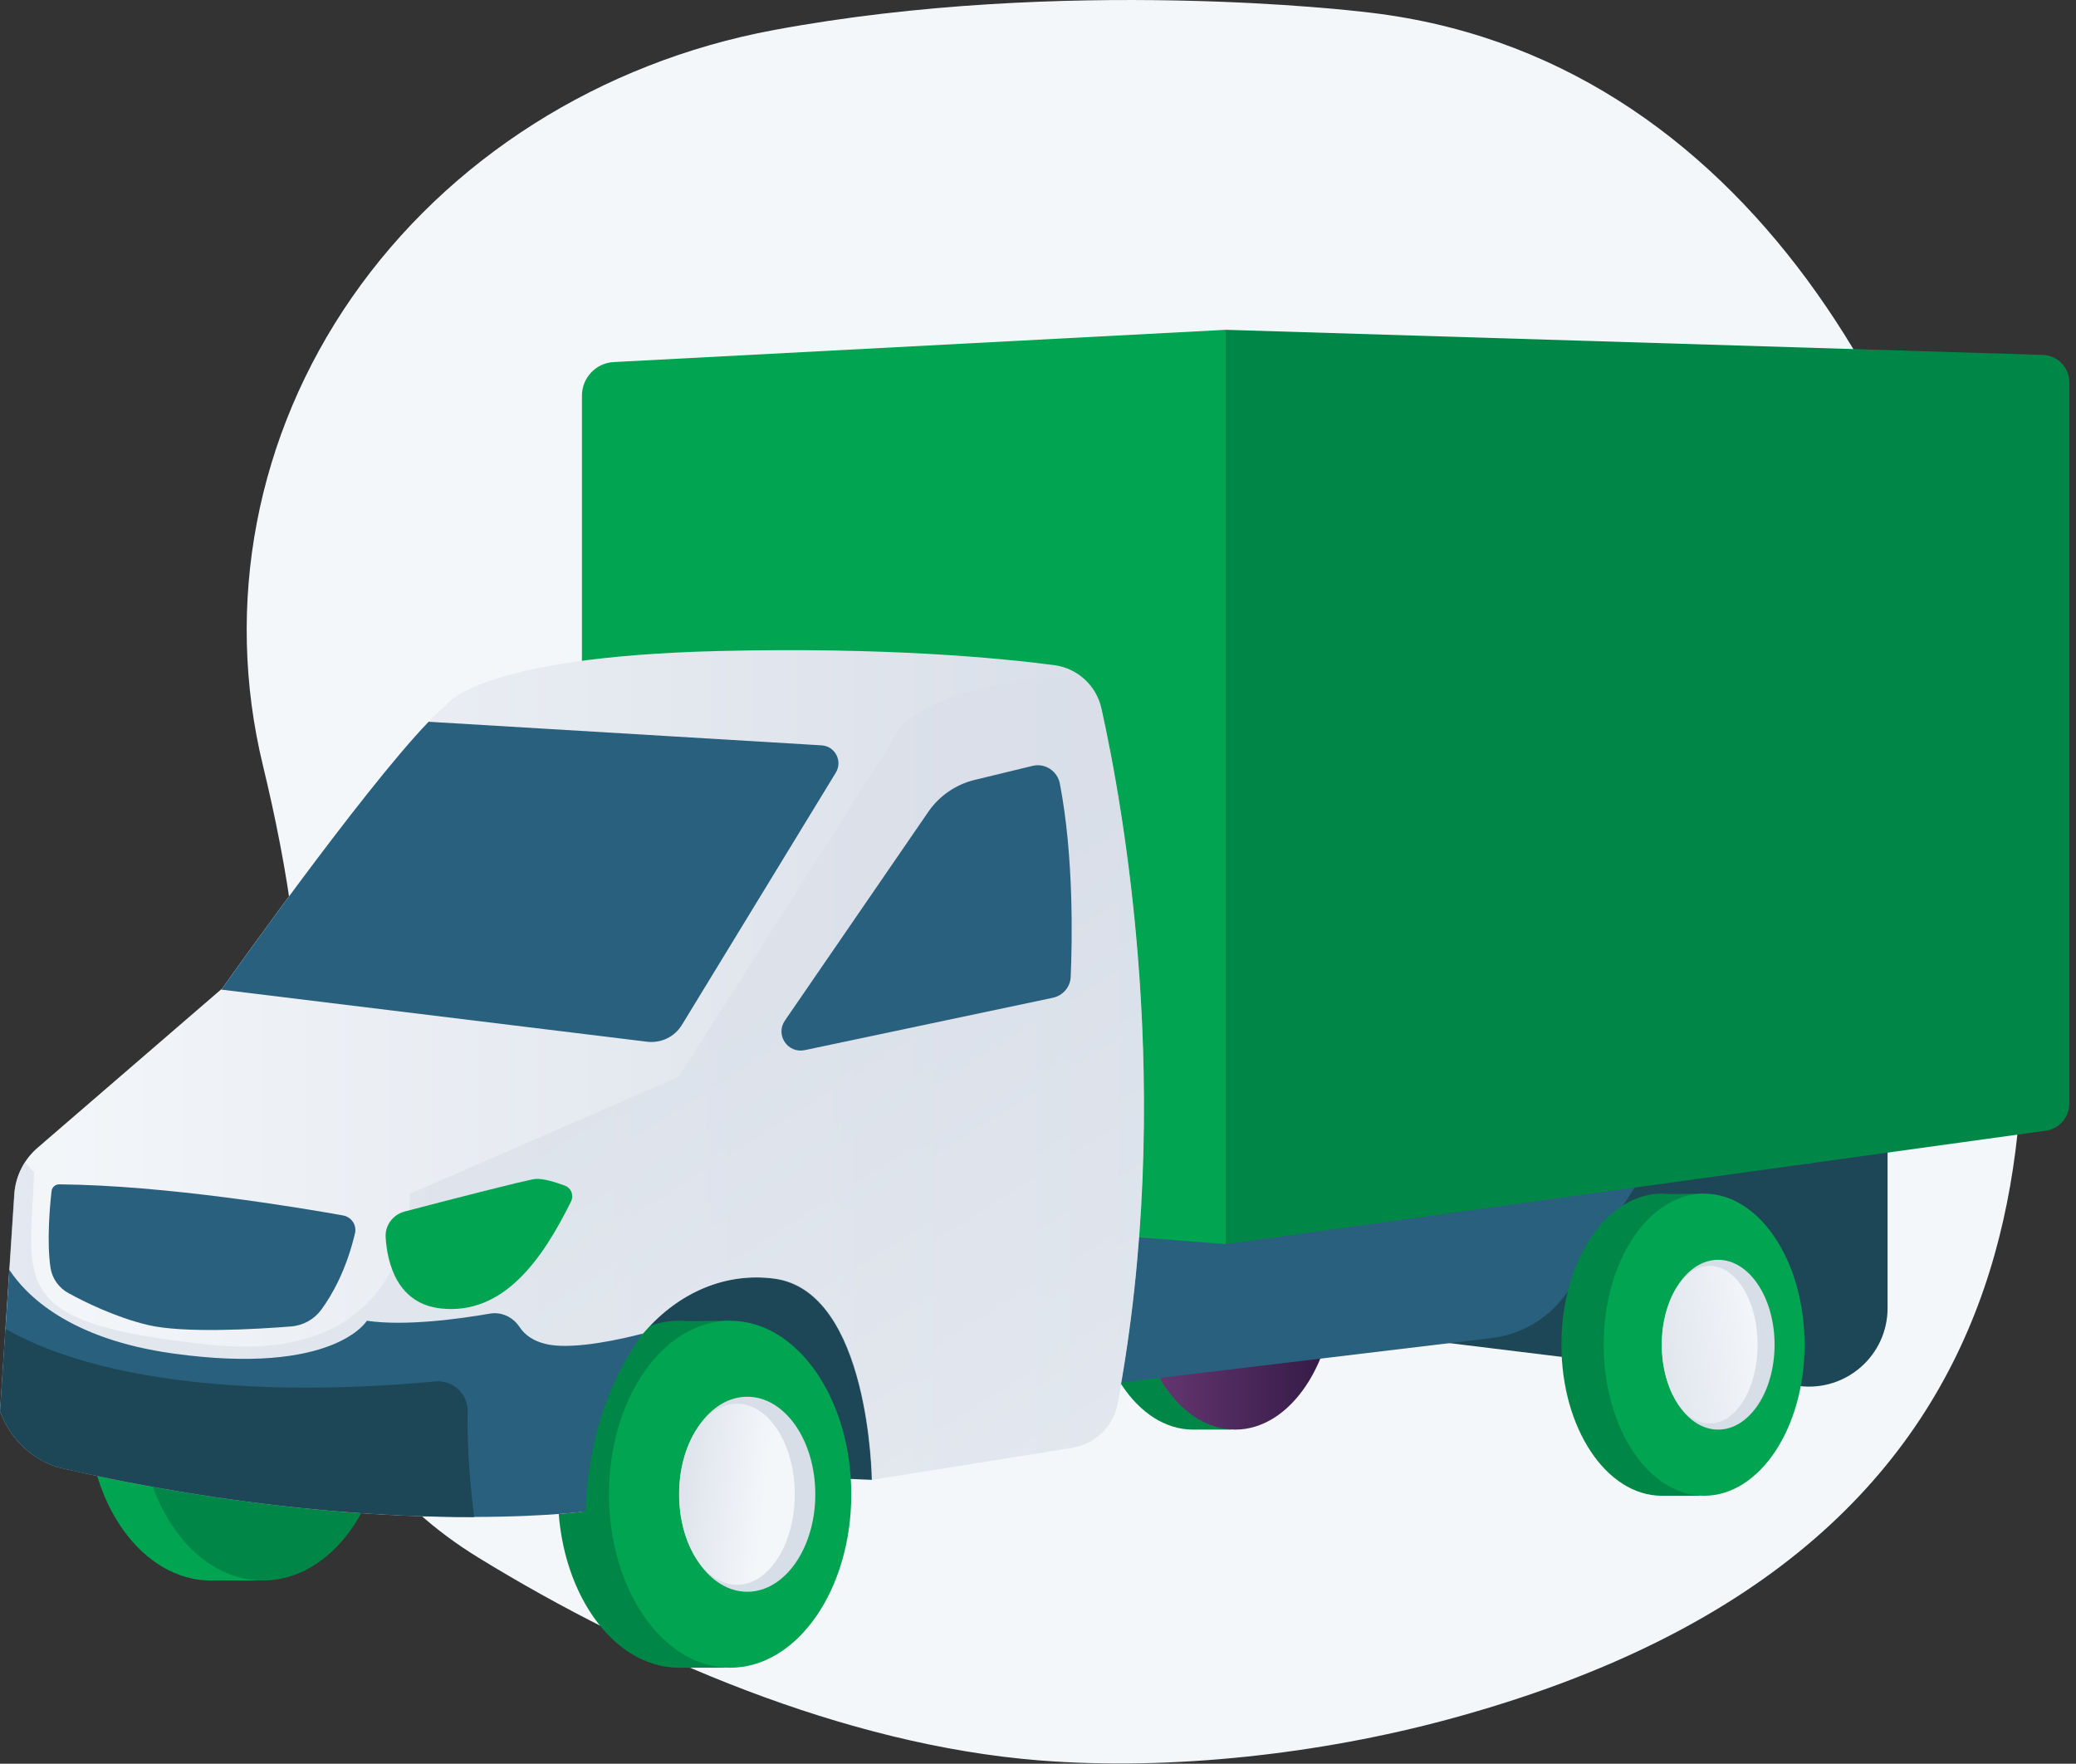 <svg xmlns="http://www.w3.org/2000/svg" viewBox="0 0 93 79">
  <rect x="0" y="0" width="93" height="79" fill="#333333" stroke="none"/>
  <path d="M89.442 33.74C87.286 19.649 78.445 2.331 60.976.522c0 0-13.261-1.61-26.333.828-7.76 1.45-14.565 5.767-18.871 11.962-4.306 6.201-5.741 13.754-3.997 20.96 1.132 4.682 1.899 9.524 1.687 14.331-.366 8.37-.154 16.181 7.977 21.171 7.262 4.459 16.406 8.387 25.127 9.078 5.924.468 12.575-.291 18.288-1.833C93.971 69.174 91.598 47.837 89.442 33.74Z" fill="#F4F7FA"/>
  <path d="m39.057 66.285-15.325-.628 4.243-9.929 9.876.582 2.642 4.316-1.435 5.658Z" fill="#1D4756"/>
  <path d="M53.439 50.503c.103 0 .2.006.303.017l1.595-.017-.011.622c1.544 1.073 2.613 3.42 2.613 6.144 0 2.832-1.155 5.253-2.796 6.263l-.006.502h-1.693c-2.487 0-4.5-3.026-4.5-6.766-.011-3.74 2.007-6.766 4.495-6.766Z" fill="#008747"/>
  <path d="M55.332 64.035c2.486 0 4.5-3.029 4.5-6.766 0-3.737-2.015-6.766-4.5-6.766s-4.5 3.029-4.5 6.766c0 3.737 2.015 6.766 4.5 6.766Z" fill="url(#a)"/>
  <path d="M9.458 55.642c.126 0 .246.006.372.017l1.95-.017-.011.697c1.893 1.199 3.202 3.831 3.202 6.88 0 3.169-1.418 5.887-3.431 7.017l-.011.559H9.453c-3.048 0-5.513-3.392-5.513-7.577s2.47-7.577 5.518-7.577Z" fill="#00A451"/>
  <path d="M11.78 70.795c3.045 0 5.513-3.392 5.513-7.577 0-4.184-2.468-7.577-5.513-7.577-3.045 0-5.513 3.392-5.513 7.577 0 4.184 2.468 7.577 5.513 7.577ZM30.422 59.159c.126 0 .246.006.366.017l1.921-.017-.011.714c1.858 1.233 3.151 3.928 3.151 7.057 0 3.249-1.395 6.035-3.374 7.194l-.011.577h-2.042c-2.996 0-5.427-3.477-5.427-7.771 0-4.294 2.43-7.771 5.427-7.771Z" fill="#008747"/>
  <path d="M32.709 74.701c2.997 0 5.427-3.479 5.427-7.771 0-4.292-2.43-7.771-5.427-7.771-2.997 0-5.427 3.479-5.427 7.771 0 4.292 2.43 7.771 5.427 7.771Z" fill="#00A451"/>
  <path d="M33.476 71.298c1.683 0 3.048-1.956 3.048-4.368 0-2.412-1.365-4.368-3.048-4.368-1.683 0-3.048 1.956-3.048 4.368 0 2.412 1.365 4.368 3.048 4.368Z" fill="#D8DEE8"/>
  <path d="M33.013 70.984c1.431 0 2.59-1.815 2.59-4.054 0-2.239-1.16-4.054-2.59-4.054-1.431 0-2.591 1.815-2.591 4.054 0 2.239 1.16 4.054 2.591 4.054Z" fill="url(#b)"/>
  <path d="M84.559 50.503v8.091c0 2.112-1.853 3.745-3.951 3.489l-19.694-2.415v-9.164h23.646Z" fill="#1D4756"/>
  <path d="m75.689 49.378-5.41 8.393c-.772 1.199-2.042 1.993-3.46 2.164l-17.887 2.147-1.367-9.038 28.123-3.666Z" fill="#29607D"/>
  <path d="M74.443 53.467c.103 0 .2.006.303.017l1.595-.017-.011.622c1.544 1.073 2.613 3.42 2.613 6.144 0 2.832-1.155 5.253-2.796 6.263l-.006.502h-1.693c-2.487 0-4.5-3.026-4.5-6.766-.006-3.734 2.013-6.766 4.495-6.766Z" fill="#008747"/>
  <path d="M76.341 66.998c2.486 0 4.5-3.029 4.5-6.766 0-3.737-2.015-6.766-4.5-6.766s-4.5 3.029-4.5 6.766c0 3.737 2.015 6.766 4.5 6.766Z" fill="#00A451"/>
  <path d="M76.97 64.035c1.396 0 2.527-1.702 2.527-3.803 0-2.1-1.132-3.803-2.527-3.803s-2.528 1.702-2.528 3.803c0 2.1 1.132 3.803 2.528 3.803Z" fill="#D8DEE8"/>
  <path d="M76.593 63.761c1.184 0 2.144-1.58 2.144-3.529 0-1.949-.96-3.529-2.144-3.529-1.184 0-2.144 1.58-2.144 3.529 0 1.949.96 3.529 2.144 3.529Z" fill="url(#c)"/>
  <path d="m54.908 55.728 36.741-5.082c.606-.086 1.052-.6 1.052-1.21V17.119c0-.662-.526-1.199-1.184-1.222l-36.615-1.125v40.955h.006Z" fill="#008747"/>
  <path d="m26.07 53.467 28.838 2.261V14.773l-27.409 1.444c-.801.04-1.43.702-1.43 1.507v35.742Z" fill="#00A451"/>
  <path d="M49.339 31.719c.995 4.459 3.317 17.323.726 31.146-.195 1.028-1.018 1.821-2.053 1.987l-8.949 1.427s-.091-8.462-4.386-9.015c-4.3-.554-8.332 3.471-8.601 10.443 0 0-9.315 1.25-23.377-1.97 0 0-1.881-.4-2.688-2.524l.635-9.729c.051-.799.423-1.542 1.029-2.067l8.28-7.143S17.481 33.631 19.986 31.576c0 0 1.344-2.147 12.18-2.415 7.463-.183 12.603.308 15.079.634 1.029.143 1.864.908 2.093 1.924Z" fill="url(#d)"/>
  <path opacity=".6" d="m1.115 52.062.412.451c-.177 5.007-1.264 6.777 7.926 7.725 9.195.942 8.909-6.766 8.909-6.766l12.055-5.247 10.064-15.827c1.996-1.604 5.49-2.044 7.857-2.147.492.348.852.868.989 1.479.995 4.459 3.317 17.323.726 31.146-.194 1.028-1.018 1.821-2.053 1.987l-8.949 1.427s-.091-8.462-4.386-9.015c-4.3-.554-8.332 3.471-8.601 10.443 0 0-9.315 1.25-23.377-1.97 0 0-1.881-.4-2.688-2.524l.635-9.729c.04-.52.206-1.011.48-1.433Z" fill="url(#e)"/>
  <path d="M30.548 45.907c-.326.537-.938.828-1.556.754L9.899 44.325l.051-.04s6.245-8.833 9.252-11.956l17.601 1.056c.606.034.955.702.64 1.222L30.548 45.907ZM2.31 53.352c.017-.171.166-.303.343-.303 4.758.04 10.739 1.039 12.718 1.393.372.069.618.428.532.799-.389 1.65-1.029 2.764-1.504 3.414-.32.44-.818.719-1.361.759-1.498.12-4.815.32-6.428-.069-1.43-.343-2.802-1.016-3.54-1.422-.429-.234-.732-.651-.806-1.131-.177-1.165-.029-2.781.046-3.443Z" fill="#29607D"/>
  <path d="M25.584 53.809c.132-.268.006-.6-.28-.702-.417-.154-.995-.337-1.332-.297-.44.051-4.146 1.011-5.844 1.456-.526.137-.886.622-.852 1.159.074 1.153.515 2.98 2.493 3.186 2.762.285 4.5-2.135 5.816-4.802Z" fill="#00A451"/>
  <path d="M7.754 60.626c7.217 1.005 8.681-1.467 8.681-1.467 1.71.251 4.135-.08 5.513-.32.526-.091 1.035.16 1.327.6.217.331.618.668 1.344.794 1.184.205 3.202-.245 4.186-.502-1.435 1.97-2.442 4.522-2.579 7.971 0 0-9.47 1.262-23.531-1.958 0 0-1.881-.4-2.688-2.524l.412-6.343C1.155 58 3.082 59.976 7.754 60.626Z" fill="#29607D"/>
  <path d="M19.489 61.877c.801-.08 1.481.559 1.464 1.365-.04 1.713.137 3.506.292 4.71-4.083.011-10.55-.377-18.551-2.204 0 0-1.881-.4-2.688-2.524l.24-3.7C6.01 62.785 15.72 62.242 19.489 61.877Z" fill="#1D4756"/>
  <path d="m46.256 34.305-2.59.628c-.846.205-1.59.714-2.082 1.433l-6.422 9.347c-.44.639.126 1.484.886 1.325l11.122-2.347c.446-.097.778-.48.795-.936.069-1.604.143-5.401-.486-8.656-.109-.565-.663-.931-1.224-.794Z" fill="#29607D"/>
  <defs>
    <linearGradient id="a" x1="59.833" y1="57.268" x2="50.832" y2="57.268" gradientUnits="userSpaceOnUse">
      <stop stop-color="#311944"/>
      <stop offset="1" stop-color="#6B3976"/>
    </linearGradient>
    <linearGradient id="b" x1="29.322" y1="66.531" x2="34.293" y2="67.07" gradientUnits="userSpaceOnUse">
      <stop offset=".005" stop-color="#D8DEE8"/>
      <stop offset="1" stop-color="#F4F7FA"/>
    </linearGradient>
    <linearGradient id="c" x1="72.1" y1="60.836" x2="79.086" y2="59.894" gradientUnits="userSpaceOnUse">
      <stop offset=".005" stop-color="#D8DEE8"/>
      <stop offset="1" stop-color="#F4F7FA"/>
    </linearGradient>
    <linearGradient id="d" x1="51.247" y1="48.541" x2=".006" y2="48.541" gradientUnits="userSpaceOnUse">
      <stop offset=".005" stop-color="#D8DEE8"/>
      <stop offset="1" stop-color="#F4F7FA"/>
    </linearGradient>
    <linearGradient id="e" x1="25.958" y1="49.455" x2="49.552" y2="86.87" gradientUnits="userSpaceOnUse">
      <stop offset=".005" stop-color="#D8DEE8"/>
      <stop offset="1" stop-color="#F4F7FA"/>
    </linearGradient>
  </defs>
</svg>